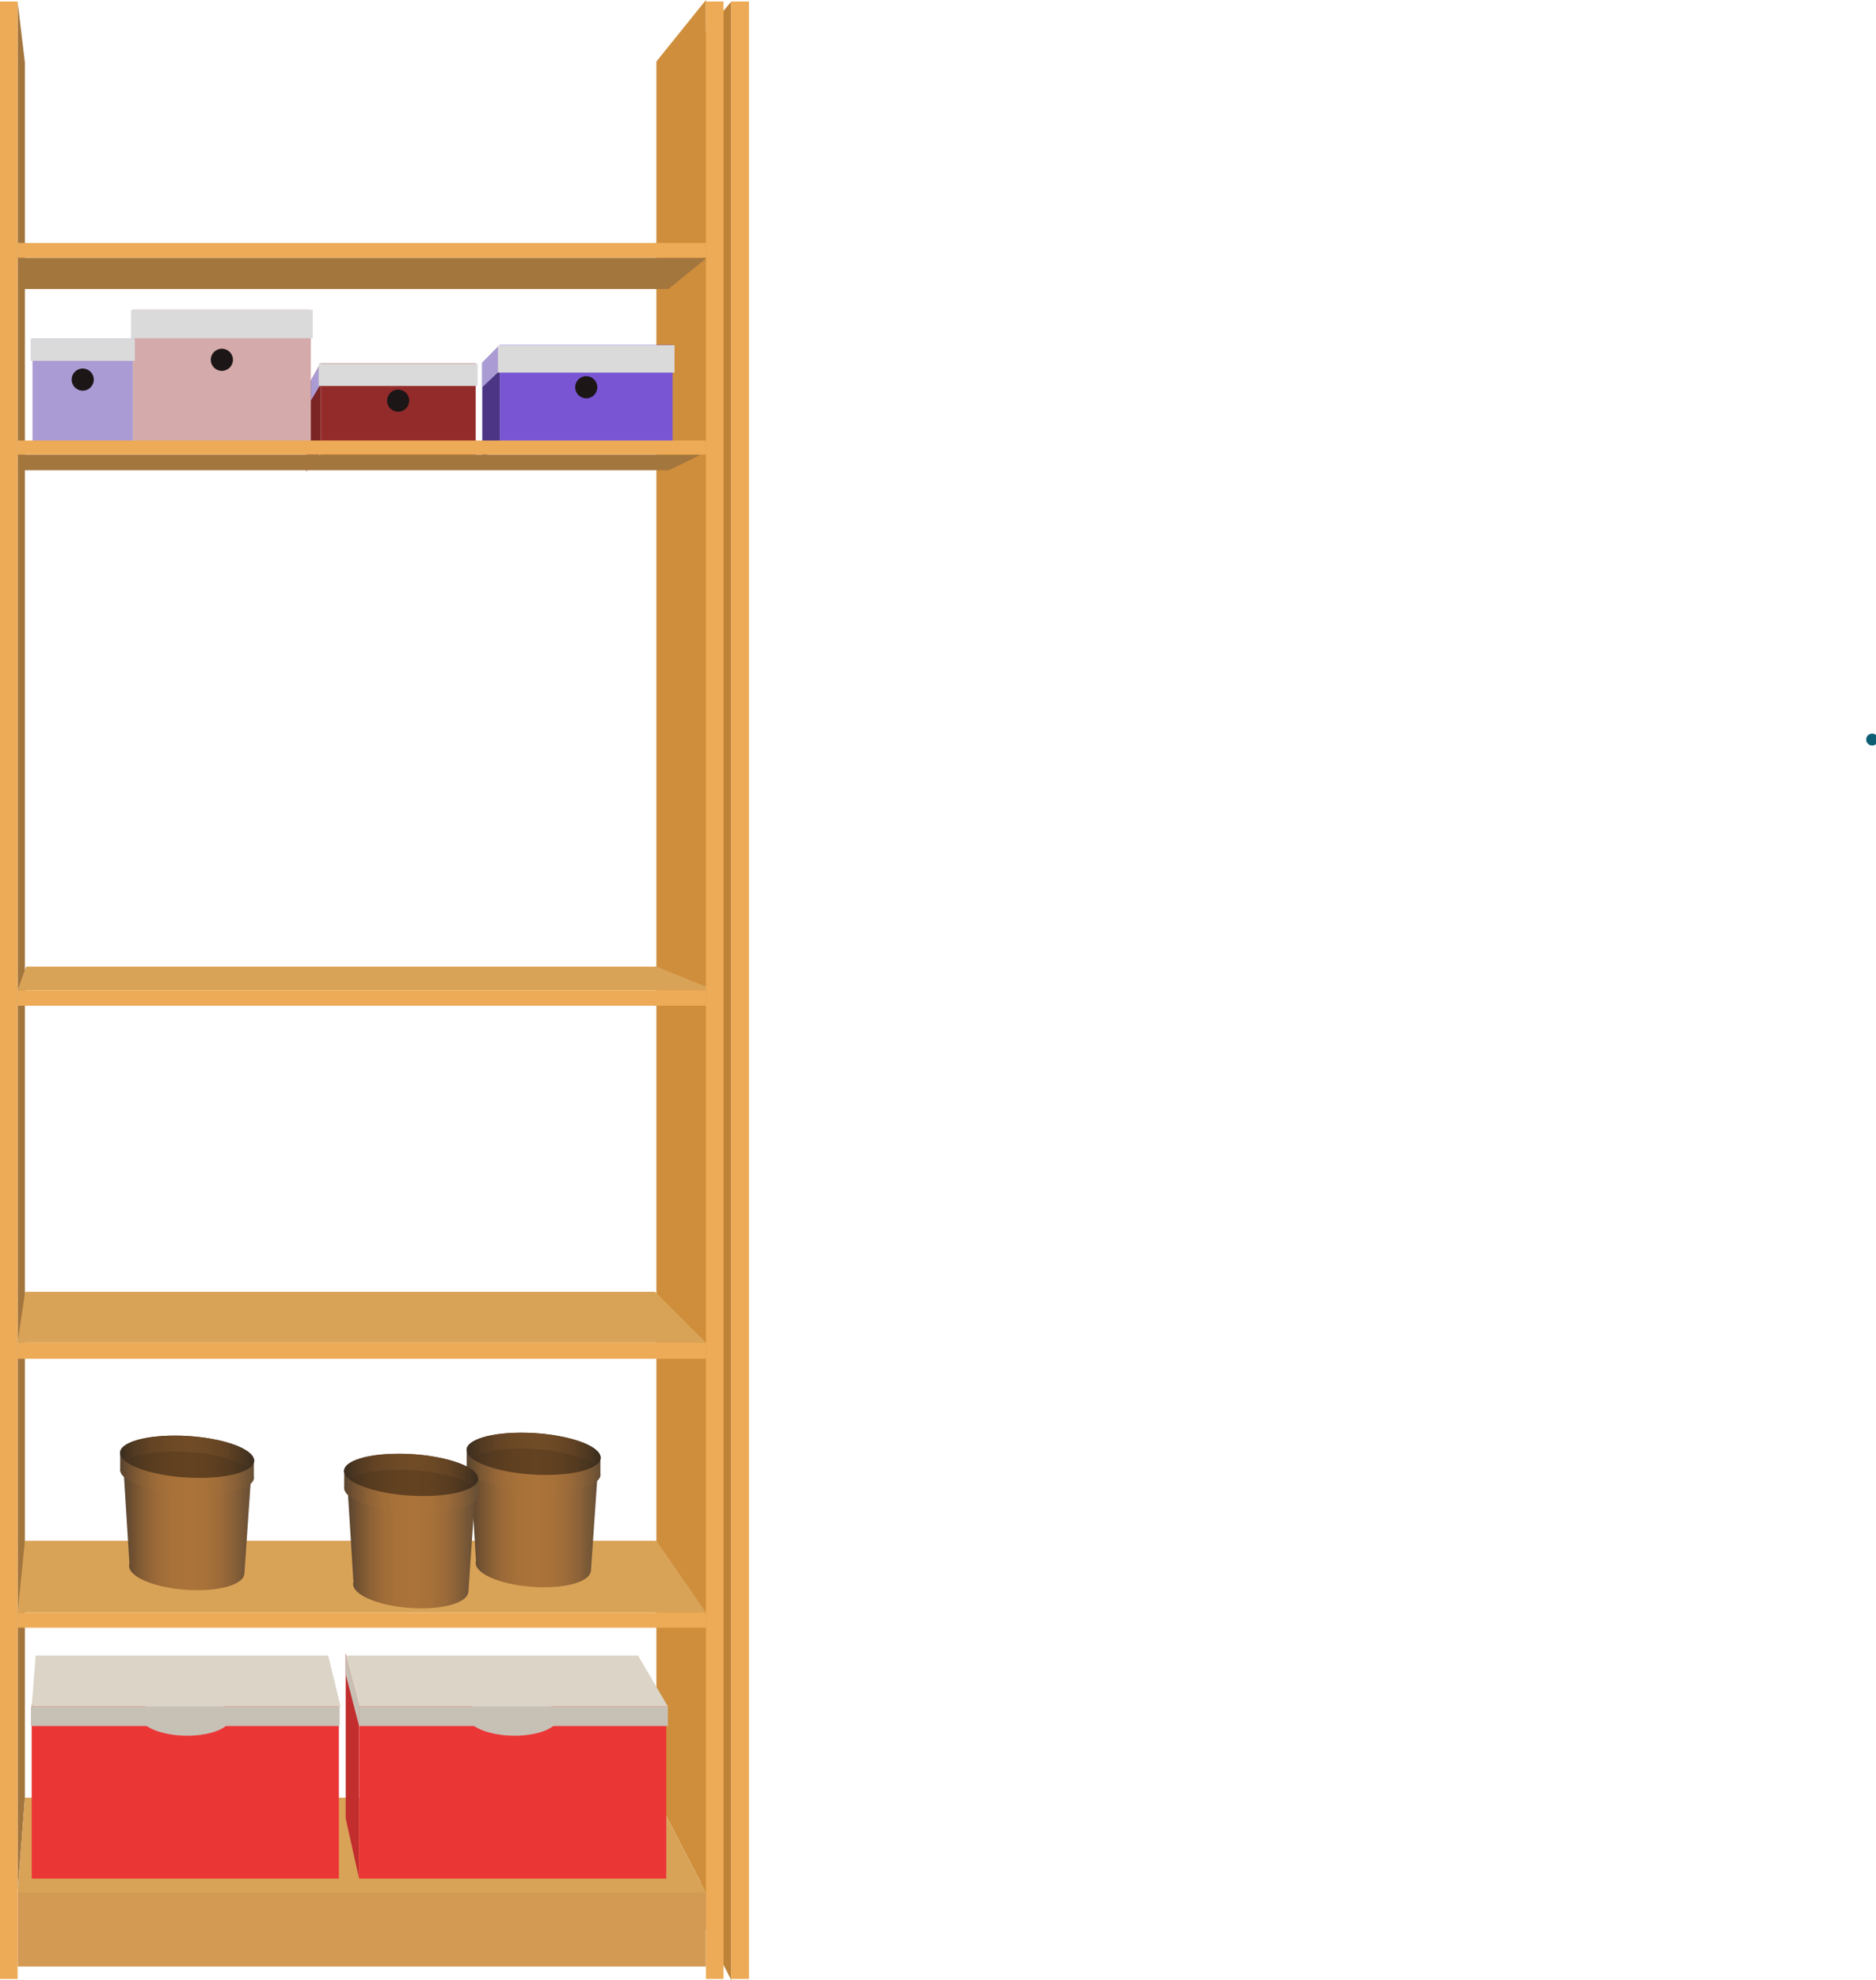<?xml version="1.0" encoding="UTF-8"?>
<svg id="Ebene_2" xmlns="http://www.w3.org/2000/svg" xmlns:xlink="http://www.w3.org/1999/xlink" viewBox="0 0 1297.08 1368.91">
  <defs>
    <style>
      .cls-1 {
        fill: #1c1616;
      }

      .cls-2 {
        filter: url(#drop-shadow-2);
      }

      .cls-3 {
        fill: url(#Unbenannter_Verlauf_968);
      }

      .cls-4 {
        filter: url(#drop-shadow-6);
      }

      .cls-5 {
        fill: #7a2424;
      }

      .cls-6 {
        fill: url(#Unbenannter_Verlauf_907-2);
      }

      .cls-7 {
        fill: #7955d4;
      }

      .cls-8 {
        fill: #dadada;
        stroke: #dadada;
        stroke-miterlimit: 10;
        stroke-width: 2.65px;
      }

      .cls-9 {
        filter: url(#drop-shadow-5);
      }

      .cls-10 {
        fill: url(#Unbenannter_Verlauf_968-4);
      }

      .cls-11 {
        fill: url(#Unbenannter_Verlauf_968-6);
      }

      .cls-12 {
        fill: #dbd4c7;
      }

      .cls-13 {
        fill: url(#Unbenannter_Verlauf_939);
      }

      .cls-14 {
        fill: #4c3585;
      }

      .cls-15 {
        filter: url(#drop-shadow-4);
      }

      .cls-16 {
        filter: url(#drop-shadow-7);
      }

      .cls-17 {
        fill: #ab9bd4;
      }

      .cls-18 {
        fill: #edab57;
      }

      .cls-19 {
        filter: url(#drop-shadow-1);
      }

      .cls-20 {
        fill: url(#Unbenannter_Verlauf_939-2);
      }

      .cls-21 {
        fill: #0c5e73;
      }

      .cls-22 {
        fill: #cf8e3c;
      }

      .cls-23 {
        fill: url(#Unbenannter_Verlauf_907-3);
      }

      .cls-24 {
        fill: url(#Unbenannter_Verlauf_968-2);
      }

      .cls-25 {
        fill: url(#Unbenannter_Verlauf_907);
      }

      .cls-26 {
        fill: #c7c0b5;
      }

      .cls-27 {
        fill: url(#Unbenannter_Verlauf_968-3);
      }

      .cls-28 {
        fill: #d9a357;
      }

      .cls-29 {
        fill: #942b2b;
      }

      .cls-30 {
        fill: #a3763e;
      }

      .cls-31 {
        fill: url(#Unbenannter_Verlauf_968-5);
      }

      .cls-32 {
        fill: #eb3636;
      }

      .cls-33 {
        filter: url(#drop-shadow-3);
      }

      .cls-34 {
        fill: #d4aaaa;
      }

      .cls-35 {
        fill: url(#Unbenannter_Verlauf_939-3);
      }

      .cls-36 {
        fill: #c22d2d;
      }

      .cls-37 {
        fill: #d39a54;
      }

      .cls-38 {
        fill: #bf8337;
      }
    </style>
    <filter id="drop-shadow-1" filterUnits="userSpaceOnUse">
      <feOffset dx="0" dy="1.5"/>
      <feGaussianBlur result="blur" stdDeviation="1.5"/>
      <feFlood flood-color="#000" flood-opacity=".25"/>
      <feComposite in2="blur" operator="in"/>
      <feComposite in="SourceGraphic"/>
    </filter>
    <filter id="drop-shadow-2" filterUnits="userSpaceOnUse">
      <feOffset dx="0" dy="0"/>
      <feGaussianBlur result="blur-2" stdDeviation="15.01"/>
      <feFlood flood-color="#000" flood-opacity=".25"/>
      <feComposite in2="blur-2" operator="in"/>
      <feComposite in="SourceGraphic"/>
    </filter>
    <filter id="drop-shadow-3" filterUnits="userSpaceOnUse">
      <feOffset dx="0" dy="1.5"/>
      <feGaussianBlur result="blur-3" stdDeviation="1.5"/>
      <feFlood flood-color="#000" flood-opacity=".25"/>
      <feComposite in2="blur-3" operator="in"/>
      <feComposite in="SourceGraphic"/>
    </filter>
    <filter id="drop-shadow-4" filterUnits="userSpaceOnUse">
      <feOffset dx="1.5" dy="-1.5"/>
      <feGaussianBlur result="blur-4" stdDeviation="1.5"/>
      <feFlood flood-color="#000" flood-opacity=".25"/>
      <feComposite in2="blur-4" operator="in"/>
      <feComposite in="SourceGraphic"/>
    </filter>
    <linearGradient id="Unbenannter_Verlauf_968" data-name="Unbenannter Verlauf 968" x1="323.68" y1="1058.08" x2="411.64" y2="1058.08" gradientUnits="userSpaceOnUse">
      <stop offset="0" stop-color="#59442f"/>
      <stop offset=".09" stop-color="#765432"/>
      <stop offset=".18" stop-color="#8d6236"/>
      <stop offset=".27" stop-color="#9e6b38"/>
      <stop offset=".38" stop-color="#a77139"/>
      <stop offset=".52" stop-color="#ab733a"/>
      <stop offset=".65" stop-color="#a77139"/>
      <stop offset=".76" stop-color="#9c6b39"/>
      <stop offset=".86" stop-color="#8a6138"/>
      <stop offset=".96" stop-color="#715436"/>
      <stop offset="1" stop-color="#664e36"/>
    </linearGradient>
    <linearGradient id="Unbenannter_Verlauf_968-2" data-name="Unbenannter Verlauf 968" x1="321.14" y1="1017.91" x2="413.73" y2="1017.91" xlink:href="#Unbenannter_Verlauf_968"/>
    <linearGradient id="Unbenannter_Verlauf_939" data-name="Unbenannter Verlauf 939" x1="321.13" y1="1006.45" x2="413.79" y2="1006.45" gradientUnits="userSpaceOnUse">
      <stop offset="0" stop-color="#3b2d1f"/>
      <stop offset=".06" stop-color="#45321f"/>
      <stop offset=".19" stop-color="#563b20"/>
      <stop offset=".34" stop-color="#5f4020"/>
      <stop offset=".52" stop-color="#634221"/>
      <stop offset=".68" stop-color="#5f4020"/>
      <stop offset=".82" stop-color="#543a20"/>
      <stop offset=".95" stop-color="#42311f"/>
      <stop offset="1" stop-color="#3b2d1f"/>
    </linearGradient>
    <linearGradient id="Unbenannter_Verlauf_907" data-name="Unbenannter Verlauf 907" x1="321.13" y1="1003.15" x2="413.79" y2="1003.15" gradientUnits="userSpaceOnUse">
      <stop offset="0" stop-color="#3b2d1f"/>
      <stop offset="0" stop-color="#3b2d1f"/>
      <stop offset=".11" stop-color="#523a22"/>
      <stop offset=".23" stop-color="#634324"/>
      <stop offset=".36" stop-color="#6c4925"/>
      <stop offset=".52" stop-color="#704b26"/>
      <stop offset=".66" stop-color="#6c4925"/>
      <stop offset=".79" stop-color="#614224"/>
      <stop offset=".9" stop-color="#4f3821"/>
      <stop offset="1" stop-color="#3b2d1f"/>
    </linearGradient>
    <filter id="drop-shadow-5" filterUnits="userSpaceOnUse">
      <feOffset dx="1.5" dy="-1.5"/>
      <feGaussianBlur result="blur-5" stdDeviation="1.5"/>
      <feFlood flood-color="#000" flood-opacity=".25"/>
      <feComposite in2="blur-5" operator="in"/>
      <feComposite in="SourceGraphic"/>
    </filter>
    <linearGradient id="Unbenannter_Verlauf_968-3" data-name="Unbenannter Verlauf 968" x1="238.95" y1="1072.63" x2="326.91" y2="1072.63" xlink:href="#Unbenannter_Verlauf_968"/>
    <linearGradient id="Unbenannter_Verlauf_968-4" data-name="Unbenannter Verlauf 968" x1="236.41" y1="1032.46" x2="329" y2="1032.46" xlink:href="#Unbenannter_Verlauf_968"/>
    <linearGradient id="Unbenannter_Verlauf_939-2" data-name="Unbenannter Verlauf 939" x1="236.4" y1="1021" x2="329.06" y2="1021" xlink:href="#Unbenannter_Verlauf_939"/>
    <linearGradient id="Unbenannter_Verlauf_907-2" data-name="Unbenannter Verlauf 907" x1="236.4" y1="1017.69" x2="329.06" y2="1017.69" xlink:href="#Unbenannter_Verlauf_907"/>
    <filter id="drop-shadow-6" filterUnits="userSpaceOnUse">
      <feOffset dx="1.5" dy="-1.5"/>
      <feGaussianBlur result="blur-6" stdDeviation="1.5"/>
      <feFlood flood-color="#000" flood-opacity=".25"/>
      <feComposite in2="blur-6" operator="in"/>
      <feComposite in="SourceGraphic"/>
    </filter>
    <linearGradient id="Unbenannter_Verlauf_968-5" data-name="Unbenannter Verlauf 968" x1="84.07" y1="1060.11" x2="172.03" y2="1060.11" xlink:href="#Unbenannter_Verlauf_968"/>
    <linearGradient id="Unbenannter_Verlauf_968-6" data-name="Unbenannter Verlauf 968" x1="81.53" y1="1019.94" x2="174.12" y2="1019.94" xlink:href="#Unbenannter_Verlauf_968"/>
    <linearGradient id="Unbenannter_Verlauf_939-3" data-name="Unbenannter Verlauf 939" x1="81.52" y1="1008.48" x2="174.18" y2="1008.48" xlink:href="#Unbenannter_Verlauf_939"/>
    <linearGradient id="Unbenannter_Verlauf_907-3" data-name="Unbenannter Verlauf 907" x1="81.52" y1="1005.18" x2="174.18" y2="1005.18" xlink:href="#Unbenannter_Verlauf_907"/>
    <filter id="drop-shadow-7" filterUnits="userSpaceOnUse">
      <feOffset dx="1.5" dy="-1.5"/>
      <feGaussianBlur result="blur-7" stdDeviation="4.5"/>
      <feFlood flood-color="#000" flood-opacity=".25"/>
      <feComposite in2="blur-7" operator="in"/>
      <feComposite in="SourceGraphic"/>
    </filter>
  </defs>
  <g id="background">
    <g id="regal2">
      <polygon class="cls-38" points="484.62 1327.28 505.66 1368.91 505.66 1.04 484.62 26.04 484.62 1327.28"/>
      <rect class="cls-18" x="505.66" y="1.04" width="12.17" height="1366.9"/>
      <polygon class="cls-30" points="17.23 1242.65 12.17 1308 12.17 1.04 17.23 43.3 17.23 1242.65"/>
      <polygon class="cls-22" points="453.83 42.51 488.08 0 488.08 1308 453.83 1242.4 453.83 42.51"/>
      <g>
        <rect class="cls-17" x="22.48" y="233.95" width="69.4" height="75.42"/>
        <polygon class="cls-5" points="211.77 325.88 221.68 312.36 221.68 251.07 211.77 268.7 211.77 325.88"/>
        <rect class="cls-7" x="345.62" y="238.45" width="119.43" height="72.26"/>
        <rect class="cls-29" x="221.68" y="251.07" width="107.19" height="64"/>
        <polygon class="cls-14" points="333.45 316.87 345.62 307.62 345.62 238.45 333.45 250.79 333.45 316.87"/>
        <polygon class="cls-17" points="333.45 267.69 345.62 256.14 345.62 238.45 333.45 250.79 333.45 267.69"/>
        <polygon class="cls-17" points="214.92 276.95 221.68 265.59 221.68 251.07 214.92 263.09 214.92 276.95"/>
        <rect class="cls-34" x="91.89" y="214.09" width="123.03" height="96.63"/>
        <g class="cls-19">
          <rect class="cls-8" x="91.89" y="214.09" width="123.03" height="16.93"/>
          <rect class="cls-8" x="221.68" y="251.07" width="107.19" height="12.92"/>
          <rect class="cls-8" x="345.62" y="238.45" width="119.43" height="16.28"/>
          <rect class="cls-8" x="22.48" y="233.95" width="69.4" height="12.65"/>
        </g>
        <g>
          <circle class="cls-1" cx="153.4" cy="248.71" r="7.66"/>
          <circle class="cls-1" cx="275.28" cy="276.95" r="7.66"/>
          <circle class="cls-1" cx="405.33" cy="267.69" r="7.66"/>
          <circle class="cls-1" cx="57.19" cy="262.4" r="7.66"/>
        </g>
      </g>
      <polygon class="cls-30" points="462.39 325.08 15.49 325.08 12.17 314.26 484.62 314.26 462.39 325.08"/>
      <polygon class="cls-28" points="453.83 668.16 18.07 668.16 12.17 684.49 494.17 684.49 453.83 668.16"/>
      <polygon class="cls-28" points="452.88 892.93 17.39 892.93 12.17 928.08 488.08 928.08 452.88 892.93"/>
      <polygon class="cls-28" points="453.83 1065.04 17.25 1065.04 12.17 1114.66 488.08 1114.66 453.83 1065.04"/>
      <polygon class="cls-28" points="453.96 1242.65 17.23 1242.65 12.17 1308 488.08 1308 453.96 1242.65"/>
      <polygon class="cls-30" points="462.12 199.79 16.13 199.79 12.17 178.16 488.84 178.16 462.12 199.79"/>
      <g>
        <rect class="cls-37" x="12.17" y="1308" width="475.91" height="51.38"/>
        <rect class="cls-18" x="12.17" y="167.92" width="475.91" height="10.24"/>
        <rect class="cls-18" x="12.17" y="304.48" width="475.91" height="9.79"/>
        <rect class="cls-18" x="12.17" y="684.49" width="475.91" height="10.72"/>
        <rect class="cls-18" x="12.17" y="928.08" width="475.91" height="11.17"/>
        <rect class="cls-18" x="12.17" y="1114.66" width="475.91" height="10.49"/>
      </g>
      <g class="cls-2">
        <polygon class="cls-36" points="239 1142.86 248.27 1178.11 248.27 1298.61 239 1256.96 239 1142.86"/>
        <rect class="cls-32" x="248.27" y="1178.11" width="212.39" height="120.5"/>
        <rect class="cls-32" x="21.91" y="1178.11" width="212.39" height="120.5"/>
        <g class="cls-33">
          <path class="cls-26" d="M159.64,1184.68c1.11,7.47-12.38,13.64-30.17,13.64s-32.54-6.18-32.95-13.64c-.4-7.3,13.14-13.11,30.23-13.11s31.81,5.8,32.9,13.11Z"/>
          <path class="cls-26" d="M386,1184.68c1.11,7.47-12.38,13.64-30.17,13.64s-32.54-6.18-32.95-13.64,13.14-13.11,30.23-13.11,31.81,5.8,32.9,13.11Z"/>
          <rect class="cls-26" x="248.27" y="1178.11" width="213.49" height="13.52"/>
          <rect class="cls-26" x="21.36" y="1178.11" width="213.49" height="13.52"/>
          <polygon class="cls-26" points="248.27 1191.63 239 1155.67 239 1142.86 248.27 1178.11 248.27 1191.63"/>
          <polygon class="cls-12" points="226.91 1142.86 24.66 1142.86 21.91 1178.11 235.5 1178.11 226.91 1142.86"/>
          <polygon class="cls-12" points="441.16 1142.86 239 1142.86 248.27 1178.11 461.77 1178.11 441.16 1142.86"/>
        </g>
      </g>
      <rect class="cls-18" x="488.08" y="1.04" width="12.17" height="1366.9"/>
      <rect class="cls-18" y="1.04" width="12.17" height="1366.9"/>
      <g>
        <g class="cls-15">
          <path class="cls-3" d="M411.64,1021.07l-87.96-3.6,3.92,62.88c-.38,1.2-.35,2.45.23,3.77,3.55,7.97,24.49,14.59,46.68,14.59,18.94,0,31.97-4.83,32.51-11.2h.06s4.55-66.43,4.55-66.43Z"/>
          <path class="cls-24" d="M413.64,1019.92v-11.74l-23.83-1.32c-9.12-2.09-19.93-3.34-30.85-3.34-5.25,0-10.12.3-14.53.84l-23.23-1.28v11.7c-.15.95,0,1.93.5,2.94,4.03,8.2,28.38,15.04,54.26,15.04,23.52,0,39.13-5.65,37.68-12.83Z"/>
          <path class="cls-13" d="M412.72,1006.03c5.51,8.2-10.88,15.04-36.77,15.04s-50.23-6.84-54.26-15.04c-3.9-7.94,12.83-14.19,37.26-14.19s48.44,6.25,53.77,14.19Z"/>
          <path class="cls-25" d="M324.72,1009.49c5.85-4.01,18.4-6.64,34.23-6.64,21.7,0,43.03,4.94,51.28,11.61,3.52-2.42,4.58-5.32,2.49-8.43-5.33-7.94-29.34-14.19-53.77-14.19s-41.16,6.25-37.26,14.19c.59,1.19,1.64,2.35,3.03,3.46Z"/>
        </g>
        <g class="cls-9">
          <path class="cls-27" d="M326.91,1035.62l-87.96-3.6,3.92,62.88c-.38,1.2-.35,2.45.23,3.77,3.55,7.97,24.49,14.59,46.68,14.59,18.94,0,31.97-4.83,32.51-11.2h.06s4.55-66.43,4.55-66.43Z"/>
          <path class="cls-10" d="M328.91,1034.47v-11.74l-23.83-1.32c-9.12-2.09-19.93-3.34-30.85-3.34-5.25,0-10.12.3-14.53.84l-23.23-1.28v11.7c-.15.95,0,1.93.5,2.94,4.03,8.2,28.38,15.04,54.26,15.04,23.52,0,39.13-5.65,37.68-12.83Z"/>
          <path class="cls-20" d="M328,1020.58c5.51,8.2-10.88,15.04-36.77,15.04s-50.23-6.84-54.26-15.04c-3.9-7.94,12.83-14.19,37.26-14.19s48.44,6.25,53.77,14.19Z"/>
          <path class="cls-6" d="M240,1024.04c5.85-4.01,18.4-6.64,34.23-6.64,21.7,0,43.03,4.94,51.28,11.61,3.52-2.42,4.58-5.32,2.49-8.43-5.33-7.94-29.34-14.19-53.77-14.19s-41.16,6.25-37.26,14.19c.59,1.19,1.64,2.35,3.03,3.46Z"/>
        </g>
        <g class="cls-4">
          <path class="cls-31" d="M172.03,1023.1l-87.96-3.6,3.92,62.88c-.38,1.2-.35,2.45.23,3.77,3.55,7.97,24.49,14.59,46.68,14.59,18.94,0,31.97-4.83,32.51-11.2h.06s4.55-66.43,4.55-66.43Z"/>
          <path class="cls-11" d="M174.03,1021.95v-11.74l-23.83-1.32c-9.12-2.09-19.93-3.34-30.85-3.34-5.25,0-10.12.3-14.53.84l-23.23-1.28v11.7c-.15.95,0,1.93.5,2.94,4.03,8.2,28.38,15.04,54.26,15.04,23.52,0,39.13-5.65,37.68-12.83Z"/>
          <path class="cls-35" d="M173.12,1008.06c5.51,8.2-10.88,15.04-36.77,15.04s-50.23-6.84-54.26-15.04c-3.9-7.94,12.83-14.19,37.26-14.19s48.44,6.25,53.77,14.19Z"/>
          <path class="cls-23" d="M85.12,1011.52c5.85-4.01,18.4-6.64,34.23-6.64,21.7,0,43.03,4.94,51.28,11.61,3.52-2.42,4.58-5.32,2.49-8.43-5.33-7.94-29.34-14.19-53.77-14.19s-41.16,6.25-37.26,14.19c.59,1.19,1.64,2.35,3.03,3.46Z"/>
        </g>
      </g>
    </g>
  </g>
  <g id="objekte">
    <g id="objekte-2" data-name="objekte">
      <g id="postcards" class="cls-16">
        <circle class="cls-21" cx="1292.94" cy="512.71" r="4.14"/>
      </g>
    </g>
  </g>
</svg>